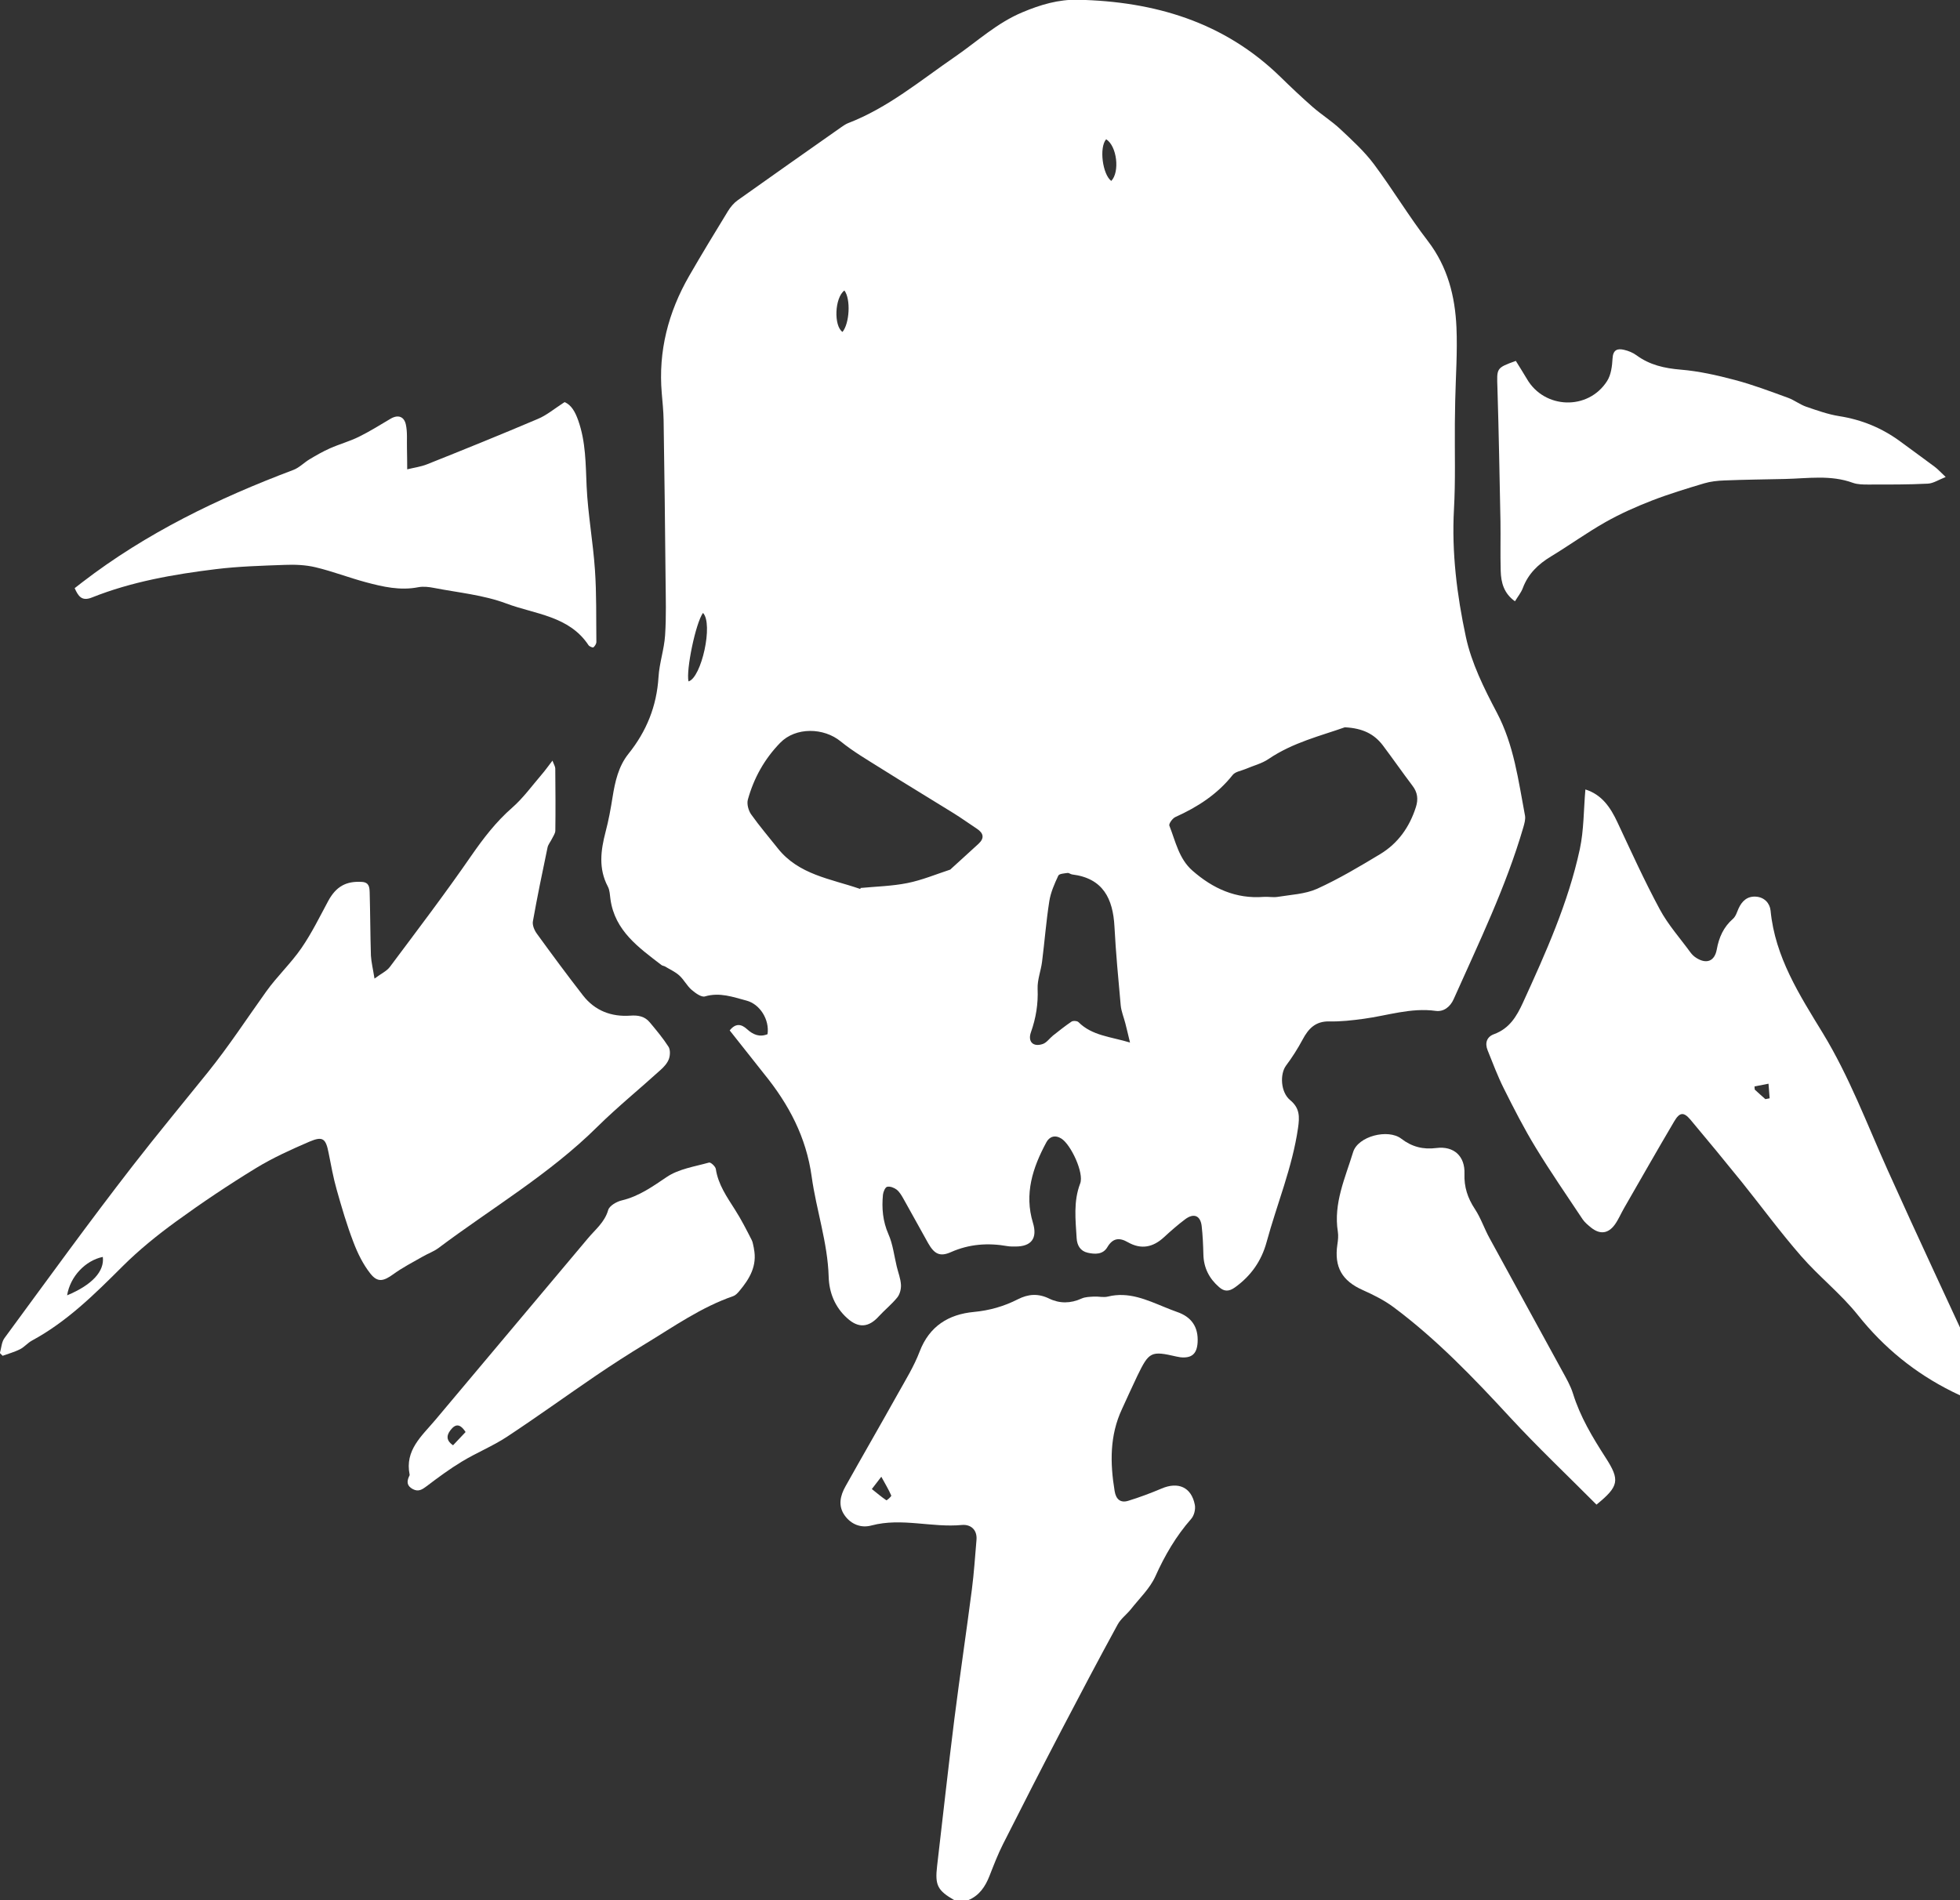 <!-- Generated by IcoMoon.io -->
<svg version="1.1" xmlns="http://www.w3.org/2000/svg" width="33" height="32" viewBox="0 0 33 32">
<rect x="0" y="0" width="33" height="32" fill="#333333" stroke="none"/>
<title>fighters-destroyer</title>
<path fill="#fff" d="M33.389 23.306c-0.171 0.275-0.222 0.279-0.52 0.129-0.626-0.312-1.149-0.737-1.588-1.288-0.285-0.358-0.655-0.648-0.956-0.994-0.35-0.401-0.665-0.831-0.998-1.246-0.286-0.354-0.575-0.705-0.867-1.053-0.11-0.129-0.179-0.126-0.269 0.026-0.287 0.486-0.566 0.977-0.848 1.467-0.053 0.092-0.093 0.19-0.154 0.275-0.112 0.155-0.251 0.171-0.401 0.051-0.051-0.042-0.105-0.086-0.142-0.14-0.266-0.401-0.541-0.798-0.791-1.209-0.196-0.322-0.368-0.658-0.536-0.995-0.104-0.207-0.185-0.426-0.272-0.641-0.050-0.124-0.014-0.229 0.11-0.273 0.258-0.096 0.378-0.297 0.486-0.533 0.383-0.838 0.761-1.678 0.956-2.581 0.069-0.322 0.064-0.661 0.094-1.006 0.276 0.086 0.422 0.301 0.54 0.554 0.23 0.491 0.455 0.987 0.712 1.464 0.14 0.261 0.343 0.487 0.519 0.729 0.026 0.035 0.060 0.067 0.097 0.090 0.171 0.108 0.308 0.057 0.344-0.143 0.037-0.204 0.114-0.377 0.273-0.516 0.046-0.040 0.067-0.112 0.093-0.172 0.058-0.128 0.148-0.211 0.294-0.201 0.142 0.010 0.233 0.11 0.246 0.236 0.075 0.781 0.487 1.42 0.879 2.062 0.447 0.734 0.745 1.534 1.094 2.311 0.511 1.137 1.041 2.265 1.564 3.398 0.011 0.025 0.028 0.047 0.042 0.069 0 0.043 0 0.087 0 0.132zM29.723 18.51c0.024-0.004 0.047-0.010 0.072-0.014-0.007-0.082-0.012-0.164-0.019-0.246-0.079 0.015-0.158 0.031-0.236 0.046 0.001 0.018 0.003 0.035 0.004 0.053 0.058 0.054 0.118 0.107 0.179 0.161z"></path>
<path fill="#fff" d="M16.069 32c-0.286-0.164-0.329-0.253-0.291-0.577 0.097-0.826 0.187-1.653 0.291-2.479 0.092-0.726 0.2-1.449 0.294-2.175 0.036-0.278 0.054-0.559 0.078-0.838 0.014-0.172-0.1-0.262-0.243-0.25-0.508 0.049-1.015-0.126-1.523 0.008-0.179 0.049-0.347-0.017-0.455-0.171-0.112-0.16-0.074-0.329 0.015-0.487 0.29-0.518 0.587-1.031 0.876-1.549 0.132-0.237 0.278-0.471 0.373-0.722 0.164-0.429 0.489-0.626 0.91-0.666 0.266-0.025 0.509-0.094 0.744-0.214 0.175-0.089 0.341-0.101 0.525-0.012 0.176 0.086 0.362 0.085 0.547 0 0.062-0.028 0.139-0.029 0.21-0.033 0.078-0.004 0.16 0.018 0.232 0 0.35-0.087 0.652 0.054 0.96 0.179 0.067 0.026 0.133 0.055 0.201 0.078 0.248 0.083 0.366 0.255 0.351 0.515-0.012 0.194-0.1 0.269-0.29 0.25-0.022-0.003-0.043-0.008-0.065-0.012-0.429-0.099-0.462-0.083-0.659 0.323-0.089 0.185-0.172 0.372-0.258 0.558-0.21 0.447-0.203 0.912-0.125 1.384 0.022 0.137 0.097 0.205 0.229 0.164 0.189-0.058 0.376-0.128 0.558-0.205 0.282-0.122 0.505-0.026 0.563 0.272 0.015 0.074-0.011 0.18-0.060 0.236-0.255 0.29-0.445 0.615-0.604 0.969-0.092 0.204-0.269 0.372-0.411 0.552-0.071 0.090-0.172 0.162-0.225 0.261-0.321 0.588-0.634 1.181-0.944 1.775-0.333 0.638-0.661 1.278-0.985 1.921-0.087 0.172-0.157 0.355-0.228 0.536s-0.172 0.332-0.359 0.409c-0.078 0.001-0.155 0.001-0.233 0.001zM14.839 24.868c-0.071 0.093-0.107 0.14-0.16 0.208 0.085 0.068 0.161 0.133 0.244 0.189 0.008 0.006 0.089-0.067 0.083-0.079-0.043-0.1-0.1-0.193-0.168-0.318z"></path>
<path fill="#fff" d="M12.284 17.355c0.101-0.128 0.197-0.111 0.293-0.024 0.101 0.093 0.211 0.14 0.346 0.085 0.035-0.246-0.128-0.505-0.353-0.565-0.229-0.061-0.452-0.144-0.701-0.071-0.060 0.018-0.162-0.057-0.225-0.111-0.078-0.068-0.128-0.169-0.204-0.239-0.069-0.064-0.161-0.104-0.243-0.154-0.018-0.011-0.044-0.011-0.061-0.025-0.382-0.294-0.784-0.575-0.858-1.108-0.010-0.071-0.011-0.15-0.043-0.211-0.161-0.304-0.121-0.609-0.039-0.923 0.051-0.193 0.087-0.39 0.118-0.587 0.042-0.261 0.099-0.516 0.266-0.726 0.305-0.379 0.477-0.804 0.507-1.293 0.014-0.236 0.096-0.469 0.111-0.705 0.021-0.314 0.011-0.63 0.008-0.947-0.008-0.894-0.019-1.786-0.033-2.68-0.003-0.15-0.018-0.298-0.031-0.448-0.061-0.709 0.11-1.366 0.461-1.976 0.212-0.368 0.433-0.731 0.655-1.094 0.042-0.068 0.099-0.136 0.164-0.182 0.579-0.412 1.16-0.82 1.74-1.228 0.036-0.025 0.074-0.051 0.114-0.068 0.673-0.258 1.22-0.719 1.804-1.12 0.373-0.257 0.705-0.569 1.134-0.748 0.303-0.128 0.608-0.218 0.933-0.211 1.289 0.028 2.461 0.372 3.41 1.298 0.179 0.175 0.361 0.347 0.548 0.511 0.15 0.13 0.321 0.237 0.465 0.373 0.197 0.185 0.401 0.371 0.562 0.586 0.315 0.422 0.587 0.877 0.908 1.294 0.334 0.436 0.459 0.931 0.482 1.457 0.018 0.408-0.012 0.819-0.021 1.23-0.003 0.128-0.004 0.255-0.006 0.383-0.004 0.483 0.012 0.966-0.015 1.448-0.040 0.729 0.050 1.446 0.2 2.148 0.094 0.441 0.307 0.869 0.52 1.273 0.291 0.55 0.364 1.148 0.476 1.739 0.011 0.061-0.010 0.132-0.028 0.196-0.293 1.005-0.749 1.943-1.173 2.894-0.057 0.129-0.168 0.216-0.301 0.198-0.419-0.058-0.811 0.079-1.214 0.133-0.192 0.026-0.387 0.049-0.58 0.044-0.232-0.004-0.35 0.121-0.448 0.305-0.082 0.153-0.176 0.301-0.28 0.44-0.105 0.142-0.092 0.447 0.069 0.58 0.165 0.136 0.161 0.282 0.133 0.473-0.096 0.663-0.355 1.28-0.529 1.919-0.086 0.316-0.262 0.568-0.532 0.762-0.103 0.074-0.182 0.071-0.266-0.003-0.167-0.144-0.261-0.325-0.266-0.551-0.004-0.161-0.011-0.322-0.029-0.48-0.021-0.176-0.133-0.222-0.279-0.112-0.124 0.093-0.241 0.196-0.355 0.301-0.185 0.171-0.384 0.212-0.608 0.085-0.144-0.083-0.255-0.072-0.347 0.085-0.074 0.124-0.207 0.119-0.329 0.092-0.125-0.028-0.18-0.124-0.187-0.246-0.018-0.309-0.057-0.616 0.060-0.922 0.067-0.175-0.155-0.651-0.316-0.754-0.107-0.068-0.203-0.035-0.255 0.064-0.229 0.425-0.373 0.866-0.225 1.353 0.079 0.26-0.024 0.4-0.293 0.4-0.044 0-0.090 0.001-0.133-0.006-0.329-0.058-0.644-0.037-0.956 0.101-0.187 0.083-0.28 0.028-0.382-0.151-0.139-0.247-0.273-0.495-0.412-0.741-0.032-0.057-0.067-0.119-0.117-0.16-0.042-0.033-0.112-0.060-0.161-0.049-0.033 0.007-0.065 0.083-0.071 0.132-0.022 0.228-0.004 0.447 0.092 0.666 0.075 0.169 0.096 0.362 0.14 0.545 0.025 0.103 0.065 0.203 0.071 0.307 0.004 0.071-0.018 0.16-0.062 0.214-0.093 0.115-0.212 0.21-0.312 0.319-0.171 0.189-0.343 0.201-0.532 0.029-0.207-0.186-0.304-0.434-0.311-0.697-0.017-0.577-0.208-1.121-0.286-1.685-0.092-0.668-0.386-1.219-0.798-1.727-0.189-0.24-0.382-0.484-0.583-0.737zM22.642 12.248c-0.4 0.142-0.873 0.255-1.284 0.534-0.114 0.078-0.257 0.112-0.386 0.168-0.075 0.032-0.173 0.044-0.218 0.101-0.258 0.326-0.593 0.541-0.966 0.709-0.047 0.022-0.112 0.112-0.1 0.144 0.105 0.265 0.16 0.558 0.39 0.759 0.344 0.301 0.73 0.477 1.198 0.441 0.078-0.006 0.157 0.012 0.233 0 0.225-0.037 0.465-0.046 0.668-0.137 0.366-0.167 0.716-0.375 1.062-0.584 0.3-0.182 0.493-0.455 0.6-0.791 0.042-0.132 0.029-0.247-0.057-0.359-0.171-0.226-0.332-0.458-0.502-0.684-0.143-0.186-0.334-0.286-0.637-0.301zM14.488 14.968c0-0.004-0.001-0.010-0.001-0.014 0.264-0.025 0.533-0.031 0.792-0.083 0.244-0.049 0.479-0.147 0.716-0.225 0.010-0.003 0.017-0.014 0.025-0.021 0.151-0.139 0.304-0.275 0.455-0.415 0.104-0.096 0.085-0.18-0.029-0.255-0.13-0.085-0.255-0.176-0.387-0.258-0.408-0.254-0.822-0.502-1.228-0.758-0.229-0.144-0.466-0.282-0.675-0.452-0.287-0.236-0.759-0.246-1.020 0.022-0.264 0.271-0.445 0.595-0.545 0.959-0.019 0.072 0.010 0.18 0.054 0.244 0.14 0.198 0.3 0.384 0.451 0.575 0.351 0.443 0.887 0.512 1.374 0.679 0.007 0.004 0.012 0.003 0.018 0.003zM19.026 17.558c-0.032-0.132-0.054-0.229-0.079-0.325-0.026-0.101-0.068-0.2-0.078-0.303-0.040-0.441-0.082-0.883-0.105-1.324-0.025-0.473-0.192-0.816-0.713-0.88-0.026-0.003-0.054-0.029-0.078-0.025-0.054 0.008-0.14 0.012-0.155 0.046-0.064 0.137-0.128 0.282-0.151 0.429-0.053 0.337-0.079 0.68-0.122 1.019-0.019 0.153-0.081 0.305-0.075 0.457 0.011 0.254-0.028 0.493-0.112 0.73-0.057 0.16 0.036 0.254 0.197 0.2 0.067-0.022 0.114-0.094 0.173-0.142 0.103-0.081 0.204-0.162 0.312-0.235 0.026-0.018 0.096-0.014 0.118 0.008 0.229 0.229 0.537 0.244 0.869 0.344zM11.836 10.322c-0.124 0.171-0.287 0.963-0.244 1.153 0.218-0.060 0.421-0.972 0.244-1.153zM18.624 2.345c-0.121 0.14-0.060 0.593 0.086 0.702 0.146-0.151 0.097-0.587-0.086-0.702zM14.217 4.892c-0.164 0.121-0.182 0.595-0.032 0.698 0.118-0.144 0.142-0.551 0.032-0.698z"></path>
<path fill="#fff" d="M6.305 16.48c0.114-0.085 0.204-0.125 0.257-0.194 0.465-0.622 0.934-1.239 1.375-1.878 0.204-0.294 0.415-0.569 0.686-0.806 0.185-0.162 0.332-0.366 0.493-0.554 0.060-0.069 0.112-0.143 0.186-0.239 0.024 0.067 0.047 0.1 0.047 0.133 0.003 0.348 0.006 0.697 0.001 1.046 0 0.046-0.035 0.092-0.056 0.136-0.024 0.050-0.064 0.096-0.075 0.147-0.087 0.415-0.173 0.83-0.247 1.246-0.011 0.064 0.026 0.151 0.068 0.208 0.254 0.35 0.511 0.698 0.776 1.039 0.2 0.257 0.476 0.362 0.795 0.34 0.132-0.010 0.246 0.011 0.33 0.114 0.11 0.132 0.222 0.265 0.314 0.409 0.033 0.051 0.029 0.146 0.007 0.207-0.025 0.069-0.082 0.132-0.139 0.183-0.353 0.321-0.724 0.622-1.063 0.956-0.805 0.799-1.781 1.371-2.68 2.046-0.079 0.058-0.176 0.092-0.262 0.142-0.167 0.096-0.339 0.183-0.494 0.296-0.164 0.118-0.264 0.147-0.387-0.008s-0.216-0.344-0.287-0.532c-0.111-0.289-0.198-0.587-0.282-0.885-0.057-0.201-0.094-0.409-0.135-0.615-0.047-0.243-0.097-0.287-0.321-0.192-0.309 0.133-0.619 0.273-0.905 0.448-0.458 0.28-0.906 0.58-1.342 0.897-0.316 0.23-0.625 0.48-0.902 0.756-0.469 0.468-0.935 0.931-1.525 1.25-0.072 0.039-0.129 0.11-0.201 0.146-0.093 0.047-0.194 0.074-0.293 0.11-0.015-0.015-0.031-0.031-0.046-0.046 0.025-0.085 0.028-0.186 0.078-0.253 0.713-0.97 1.418-1.946 2.155-2.896 0.414-0.534 0.847-1.055 1.27-1.581 0.353-0.439 0.656-0.904 0.98-1.357 0.183-0.257 0.418-0.476 0.595-0.734 0.172-0.25 0.307-0.526 0.451-0.794 0.132-0.242 0.3-0.336 0.568-0.319 0.122 0.008 0.126 0.094 0.129 0.176 0.010 0.355 0.010 0.711 0.021 1.066 0.007 0.112 0.035 0.225 0.060 0.384zM1.13 21.814c0.422-0.176 0.631-0.405 0.601-0.647-0.293 0.060-0.55 0.33-0.601 0.647z"></path>
<path fill="#fff" d="M9.505 6.771c0.115 0.049 0.179 0.164 0.23 0.308 0.129 0.364 0.125 0.737 0.142 1.114 0.022 0.469 0.108 0.935 0.14 1.405 0.028 0.402 0.019 0.808 0.024 1.212 0 0.032-0.025 0.071-0.050 0.092-0.011 0.008-0.065-0.014-0.081-0.035-0.328-0.497-0.903-0.522-1.386-0.704-0.384-0.144-0.809-0.183-1.216-0.262-0.086-0.017-0.18-0.028-0.265-0.012-0.305 0.060-0.597-0.007-0.887-0.085-0.283-0.076-0.558-0.183-0.844-0.251-0.167-0.040-0.347-0.047-0.519-0.040-0.387 0.014-0.777 0.025-1.16 0.072-0.709 0.087-1.416 0.21-2.085 0.477-0.172 0.069-0.23-0.022-0.291-0.157 0.044-0.035 0.087-0.068 0.13-0.101 1.078-0.829 2.286-1.413 3.552-1.89 0.099-0.037 0.178-0.122 0.271-0.178 0.112-0.067 0.226-0.133 0.346-0.186 0.16-0.071 0.33-0.117 0.486-0.194 0.183-0.090 0.358-0.2 0.534-0.304 0.129-0.076 0.228-0.035 0.257 0.096s0.015 0.269 0.019 0.405c0.003 0.117 0.003 0.235 0.004 0.351 0.112-0.028 0.23-0.043 0.337-0.086 0.622-0.248 1.244-0.5 1.86-0.762 0.151-0.062 0.283-0.175 0.452-0.284z"></path>
<path fill="#fff" d="M25.523 6.080c0.064 0.104 0.126 0.201 0.185 0.301 0.294 0.509 1.031 0.536 1.35 0.036 0.067-0.104 0.085-0.251 0.092-0.38 0.008-0.146 0.081-0.172 0.193-0.146 0.074 0.017 0.148 0.047 0.21 0.092 0.223 0.164 0.471 0.219 0.744 0.242 0.305 0.025 0.611 0.094 0.909 0.173 0.304 0.080 0.601 0.193 0.898 0.301 0.107 0.039 0.201 0.114 0.308 0.151 0.182 0.062 0.365 0.128 0.554 0.158 0.382 0.060 0.723 0.201 1.033 0.43 0.192 0.142 0.384 0.28 0.575 0.423 0.053 0.039 0.097 0.090 0.185 0.172-0.119 0.047-0.21 0.108-0.301 0.112-0.332 0.017-0.665 0.015-0.998 0.015-0.087 0-0.183 0-0.264-0.029-0.373-0.137-0.756-0.074-1.137-0.065-0.343 0.008-0.684 0.011-1.027 0.025-0.114 0.004-0.232 0.017-0.34 0.049-0.297 0.089-0.594 0.179-0.883 0.291-0.266 0.104-0.53 0.221-0.779 0.362-0.314 0.178-0.607 0.39-0.915 0.577-0.216 0.13-0.386 0.293-0.476 0.534-0.028 0.075-0.083 0.142-0.132 0.222-0.186-0.132-0.235-0.315-0.24-0.512-0.008-0.278 0-0.555-0.004-0.833-0.015-0.748-0.028-1.498-0.051-2.246-0.011-0.337-0.024-0.337 0.312-0.458z"></path>
<path fill="#fff" d="M12.693 21.026c0.060 0.291-0.074 0.512-0.247 0.718-0.028 0.033-0.061 0.069-0.1 0.083-0.54 0.186-1.002 0.514-1.484 0.806-0.279 0.169-0.554 0.347-0.824 0.53-0.504 0.343-0.996 0.699-1.504 1.034-0.239 0.157-0.509 0.266-0.755 0.415-0.207 0.125-0.402 0.269-0.594 0.415-0.078 0.058-0.14 0.101-0.237 0.049-0.094-0.051-0.103-0.121-0.062-0.21 0.004-0.010 0.013-0.022 0.011-0.031-0.085-0.414 0.207-0.654 0.432-0.922 0.855-1.020 1.713-2.037 2.568-3.057 0.125-0.15 0.284-0.272 0.343-0.479 0.021-0.072 0.143-0.142 0.23-0.162 0.289-0.069 0.515-0.232 0.756-0.394 0.201-0.136 0.469-0.175 0.712-0.243 0.028-0.008 0.107 0.065 0.114 0.108 0.039 0.262 0.186 0.469 0.323 0.686 0.104 0.162 0.192 0.336 0.28 0.508 0.022 0.040 0.026 0.096 0.039 0.146zM7.839 24.116c-0.065-0.101-0.14-0.158-0.23-0.060-0.080 0.087-0.121 0.189 0.019 0.283 0.069-0.074 0.137-0.146 0.211-0.223z"></path>
<path fill="#fff" d="M26.879 25.338c-0.487-0.49-0.99-0.966-1.459-1.474-0.611-0.662-1.232-1.31-1.956-1.85-0.158-0.118-0.34-0.208-0.52-0.289-0.348-0.155-0.483-0.387-0.427-0.767 0.011-0.071 0.019-0.146 0.008-0.215-0.076-0.479 0.124-0.905 0.257-1.341 0.082-0.268 0.588-0.397 0.811-0.226 0.178 0.137 0.369 0.186 0.591 0.157 0.293-0.037 0.484 0.136 0.473 0.434-0.008 0.222 0.053 0.408 0.175 0.593 0.1 0.151 0.158 0.329 0.246 0.489 0.405 0.744 0.815 1.486 1.22 2.23 0.069 0.126 0.144 0.254 0.186 0.389 0.121 0.391 0.329 0.737 0.548 1.077 0.248 0.383 0.225 0.486-0.153 0.794z"></path>
</svg>
